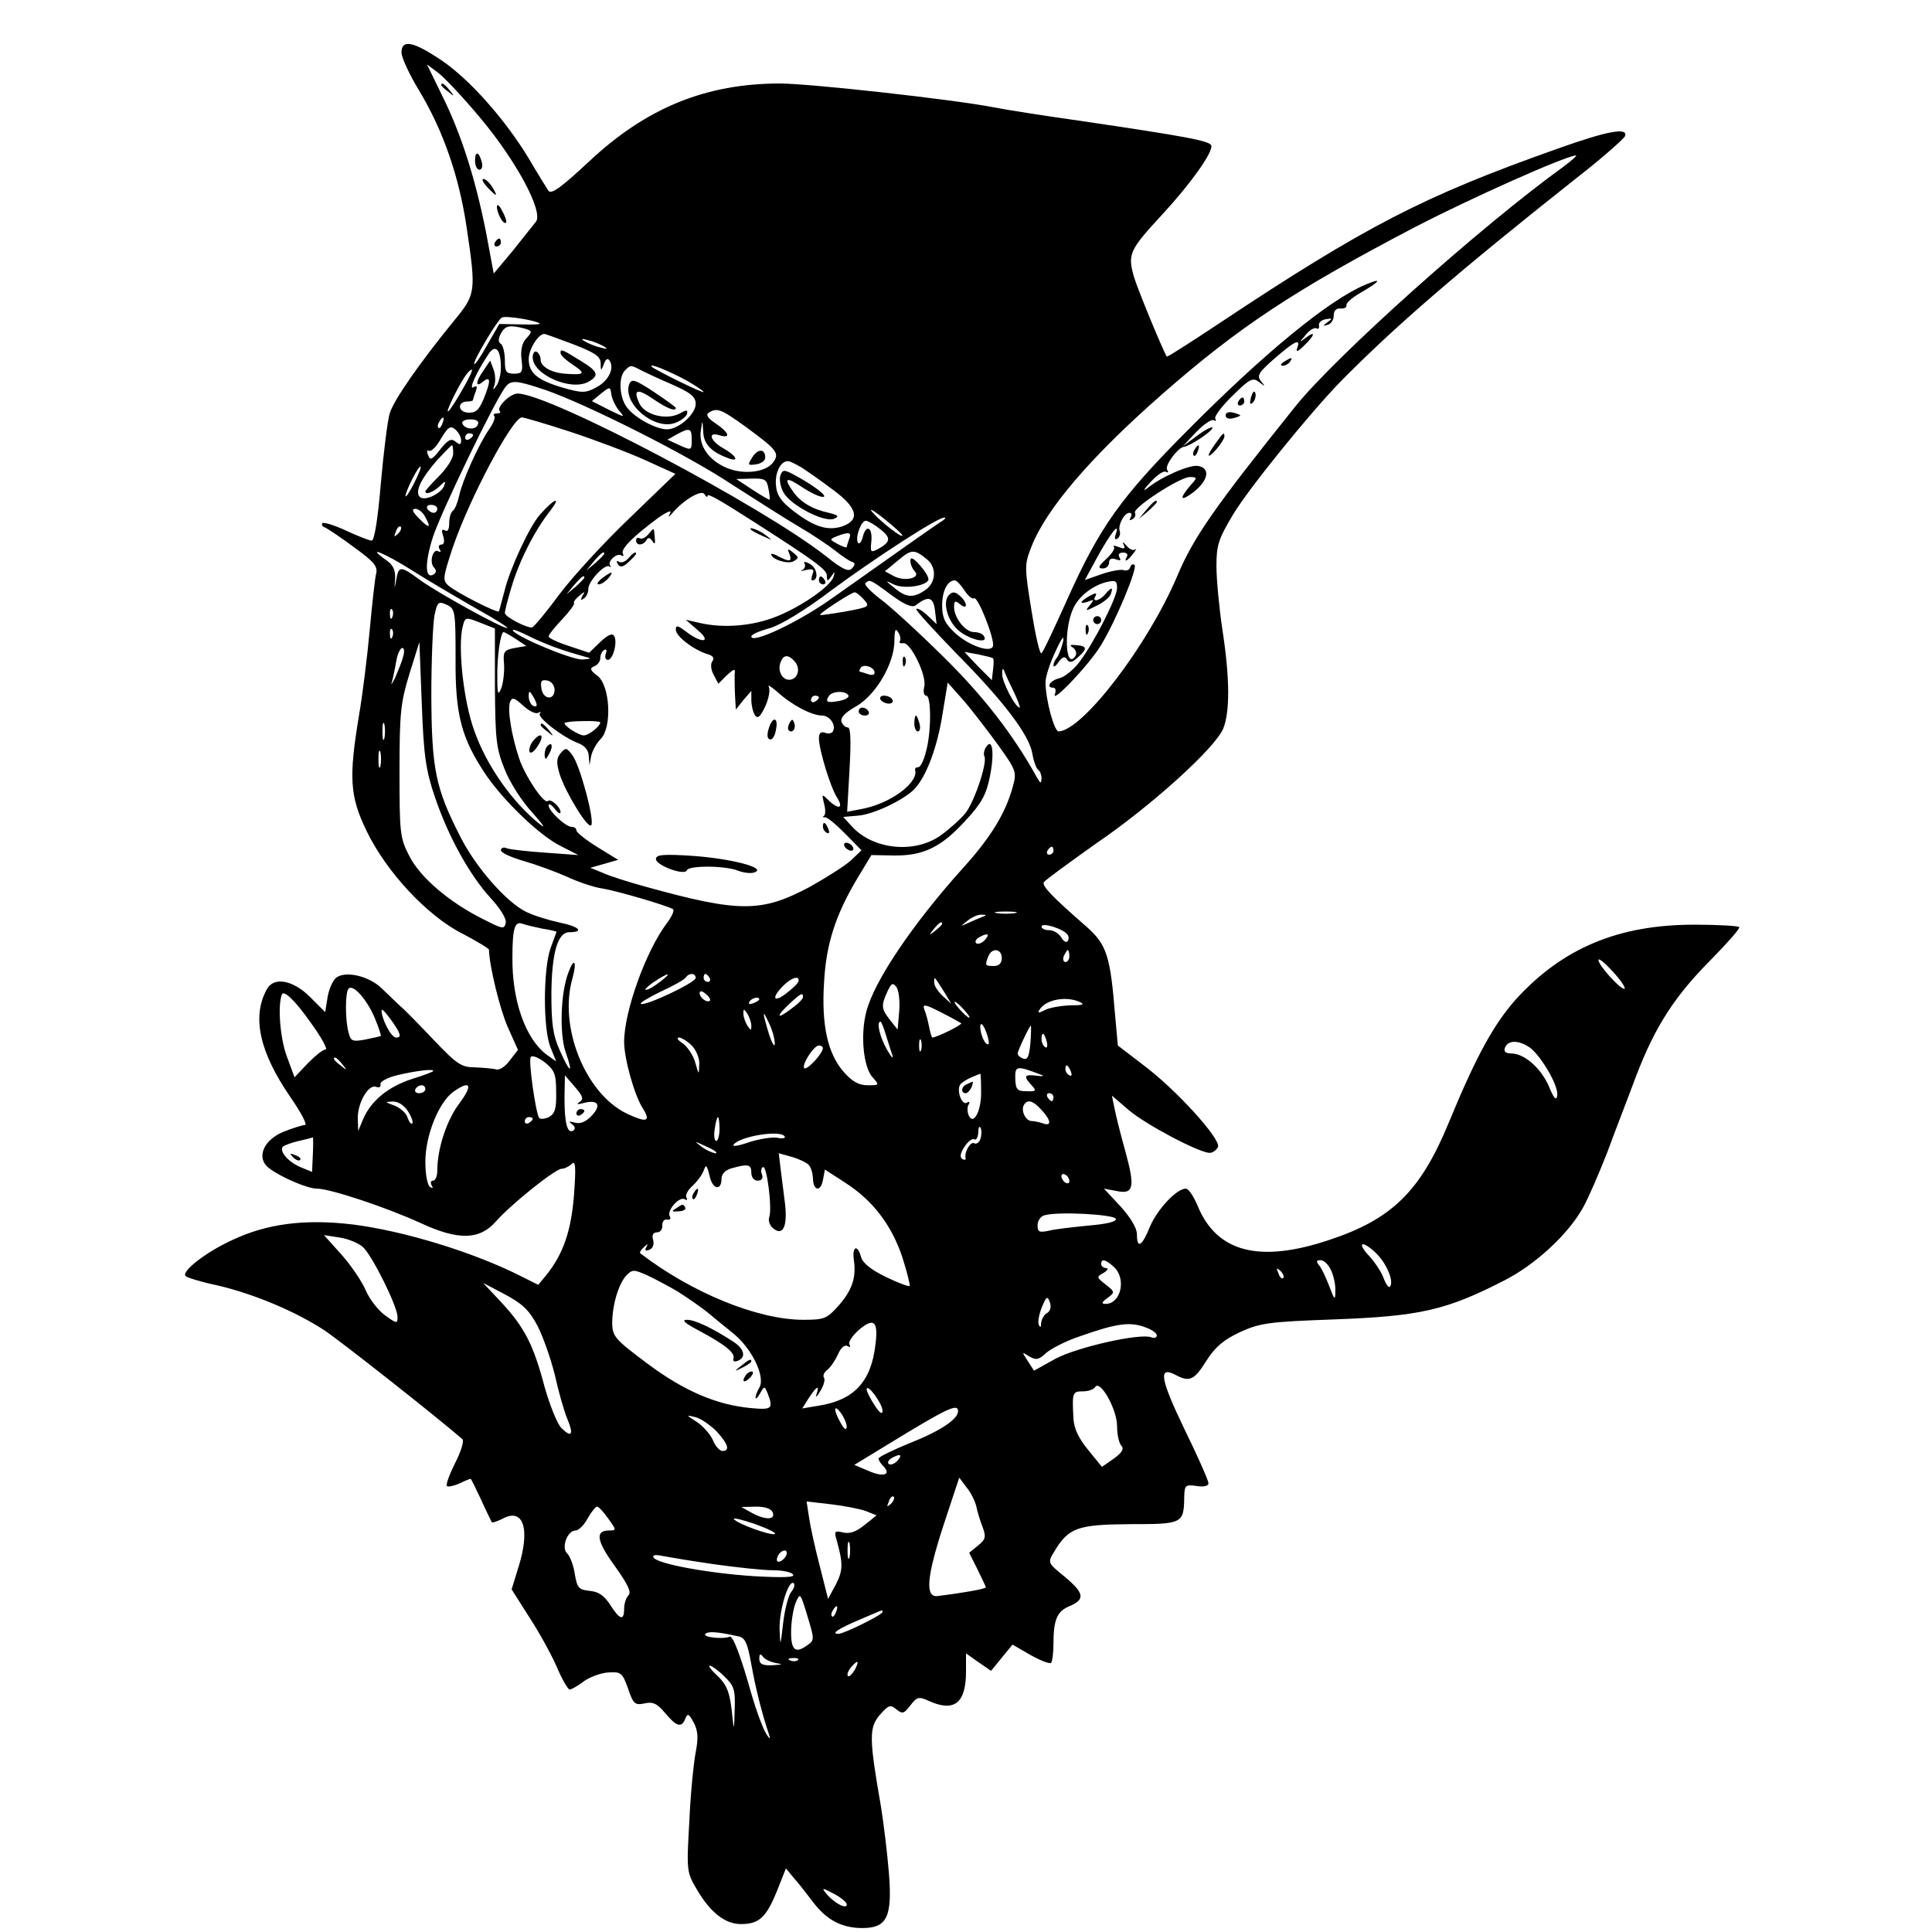 <?xml version="1.0" standalone="no"?>
<!DOCTYPE svg PUBLIC "-//W3C//DTD SVG 20010904//EN"
 "http://www.w3.org/TR/2001/REC-SVG-20010904/DTD/svg10.dtd">
<svg version="1.0" xmlns="http://www.w3.org/2000/svg"
 width="486pt" height="486pt" viewBox="0 0 486 486"
 preserveAspectRatio="xMidYMid meet">
<g transform="translate(0,486) scale(0.1,-0.1)"
fill="#000000" stroke="none">
<path d="M1010 4728 c0 -13 20 -56 45 -97 60 -100 100 -215 119 -344 24 -162
23 -167 -32 -234 -85 -104 -153 -201 -162 -234 -5 -17 -15 -96 -22 -175 -7
-85 -16 -144 -23 -144 -5 0 -34 11 -64 25 -30 14 -57 22 -60 19 -3 -4 0 -9 7
-11 6 -3 40 -25 73 -50 50 -36 60 -48 55 -67 -3 -12 -10 -76 -16 -141 -6 -66
-18 -163 -27 -215 -26 -157 -23 -203 19 -290 50 -104 154 -215 242 -259 36
-19 66 -37 66 -40 1 -41 27 -148 47 -194 l26 -58 -21 -27 c-11 -15 -26 -25
-34 -22 -7 2 -31 4 -52 5 -35 0 -46 7 -105 69 -36 38 -74 77 -84 85 -10 9 -30
29 -46 44 -32 32 -93 46 -116 27 -8 -7 -18 -29 -21 -49 l-6 -37 -38 38 c-43
43 -92 52 -109 19 -38 -69 -18 -158 59 -270 27 -39 44 -71 37 -71 -6 0 -31 -8
-54 -17 -51 -21 -69 -66 -37 -91 30 -23 97 -52 121 -52 34 0 177 -48 262 -87
95 -44 148 -42 189 5 38 43 149 132 165 132 7 0 19 6 25 12 10 10 11 -7 6 -77
-7 -91 -27 -150 -71 -204 l-19 -23 -42 21 c-120 61 -297 115 -426 131 -119 14
-214 2 -301 -39 -68 -31 -130 -80 -118 -91 4 -4 40 -15 78 -23 92 -21 199 -66
272 -114 44 -30 274 -211 346 -273 5 -4 -3 -31 -18 -60 -14 -28 -24 -55 -21
-58 3 -3 17 0 31 6 14 7 27 12 29 12 1 0 13 -24 26 -52 13 -29 26 -55 27 -57
2 -2 14 2 28 9 52 28 70 -27 38 -126 l-16 -52 45 -71 c25 -38 56 -95 69 -125
13 -31 28 -56 32 -56 4 0 21 9 36 21 16 11 43 21 62 22 31 2 35 -1 49 -41 13
-38 17 -42 41 -37 21 5 32 0 52 -24 29 -35 42 -38 51 -14 6 14 9 12 21 -10 11
-21 12 -39 5 -75 -5 -26 -13 -104 -16 -174 -7 -124 -7 -127 19 -171 34 -58 71
-87 111 -87 45 0 63 16 90 82 l23 58 19 -23 c11 -12 32 -39 48 -60 34 -46 73
-67 125 -67 62 0 76 27 67 139 -4 49 -13 124 -20 167 -30 172 -30 198 -3 230
22 25 27 27 42 14 15 -12 19 -11 35 10 16 21 21 23 45 12 65 -30 95 -7 95 73
l0 46 31 -22 32 -22 27 33 27 33 45 -26 c25 -14 48 -23 52 -20 3 3 6 25 6 47
0 62 9 83 41 96 39 17 37 32 -13 74 -43 35 -43 35 -26 63 36 60 58 68 190 69
134 0 136 1 137 70 1 28 3 30 31 26 18 -3 30 0 30 7 0 6 -27 68 -61 137 -61
127 -66 159 -21 135 34 -18 46 -13 76 35 23 36 43 53 85 73 51 23 71 26 236
32 217 8 283 23 429 98 77 39 160 115 198 183 14 25 41 88 61 139 19 52 53
139 73 193 48 125 97 201 191 295 40 41 71 76 68 79 -3 3 -54 6 -113 6 -191 0
-331 -59 -448 -187 -56 -63 -100 -142 -170 -312 -71 -172 -143 -242 -300 -294
-176 -59 -283 -31 -331 85 -10 24 -23 44 -30 44 -23 0 -71 -51 -90 -95 -20
-50 -33 -58 -33 -20 0 16 -16 42 -41 70 l-42 45 32 -6 c43 -9 47 9 21 103 -12
43 -24 91 -27 108 l-6 29 42 -36 c43 -37 178 -108 204 -108 8 0 17 7 21 15 7
20 -105 144 -188 206 l-64 49 -7 77 c-12 150 -21 177 -73 223 -85 74 -112 102
-106 111 3 5 62 48 131 97 142 97 299 240 320 289 17 42 17 126 -2 249 -8 54
-15 126 -15 160 0 53 5 68 42 130 39 65 193 255 270 334 136 138 293 274 591
510 67 52 122 101 125 108 7 22 -44 13 -170 -32 -336 -119 -482 -194 -852
-440 -71 -47 -130 -85 -131 -83 -12 21 -71 164 -82 199 -17 59 -13 68 73 161
70 76 126 155 121 171 -4 12 -66 23 -322 61 -93 13 -195 29 -225 35 -102 20
-464 60 -538 60 -186 0 -336 -61 -480 -196 -74 -69 -96 -84 -103 -73 -5 8 -27
43 -48 79 -59 98 -149 200 -220 248 -71 48 -101 54 -101 20z m196 -162 c92
-109 162 -239 142 -264 -7 -9 -34 -42 -59 -74 l-47 -56 -20 107 c-27 134 -62
245 -111 343 l-37 76 28 -21 c16 -12 62 -61 104 -111z m2726 -126 c-208 -150
-574 -478 -674 -603 -205 -256 -256 -329 -297 -427 -74 -174 -237 -387 -298
-390 -11 0 -33 80 -33 124 0 13 11 48 25 77 16 35 23 44 19 24 -4 -16 -11 -34
-15 -39 -5 -6 -9 -14 -9 -20 0 -5 6 -2 13 9 10 13 16 15 21 6 6 -9 13 -8 27 5
25 22 24 29 -3 31 -16 2 -19 0 -9 -6 7 -5 10 -14 7 -20 -26 -41 -31 66 -6 119
14 30 48 57 84 66 22 5 26 3 26 -15 0 -24 -59 -140 -96 -188 -14 -18 -36 -36
-49 -39 -24 -6 -35 -24 -15 -24 5 0 7 -7 4 -15 -12 -30 85 72 115 121 39 64
93 195 85 203 -4 3 -9 1 -11 -6 -2 -7 -10 -10 -17 -7 -6 2 -31 -2 -54 -10
l-43 -15 31 57 c33 60 58 92 47 59 -4 -11 -3 -16 4 -12 5 4 8 12 6 18 -6 15
11 47 24 47 6 0 7 -5 3 -12 -4 -7 -3 -8 5 -4 6 4 9 11 6 16 -7 12 113 90 138
90 18 0 19 -2 5 -17 -32 -37 -31 -47 3 -22 39 30 45 62 12 67 -22 3 -93 -28
-128 -57 -11 -8 -7 -1 9 16 16 18 34 30 39 26 6 -3 7 -1 3 5 -7 11 27 56 42
58 14 1 72 39 72 48 0 4 -17 -4 -37 -19 l-38 -28 34 36 c19 20 39 33 44 30 6
-3 7 -2 4 4 -3 5 16 31 43 57 44 44 52 47 67 35 16 -12 17 -12 5 2 -11 14 -6
22 35 58 51 44 66 51 56 25 -4 -11 3 -8 18 7 28 27 29 39 2 18 -16 -12 -15
-11 1 8 10 13 23 20 28 17 4 -3 7 0 6 7 -2 7 6 14 17 16 17 3 18 2 5 -7 -13
-10 -13 -11 0 -7 8 2 15 12 15 23 0 12 6 19 17 18 10 -1 16 3 15 8 -1 6 14 19
33 30 52 30 60 41 15 22 -91 -38 -254 -171 -452 -371 -165 -166 -217 -240
-297 -418 -32 -71 -61 -134 -66 -138 -4 -5 -15 43 -25 106 -18 110 -18 117 -1
160 36 95 149 227 329 385 194 170 333 262 637 421 141 73 374 177 404 180 5
1 -9 -12 -32 -29z m-2574 -394 c2 -2 -20 -3 -49 -2 l-53 1 -30 -52 c-16 -29
-31 -51 -33 -49 -5 5 57 109 69 117 9 6 87 -7 96 -15z m-40 -12 c21 -6 22 -8
6 -25 -11 -12 -15 -30 -12 -54 4 -31 1 -35 -19 -35 -20 0 -23 5 -23 34 0 19
-5 38 -10 41 -7 4 -7 13 0 26 11 20 21 22 58 13z m124 -40 c54 -21 68 -30 69
-47 0 -21 1 -21 8 -3 5 14 10 16 15 8 12 -20 -4 -51 -35 -67 -26 -14 -35 -14
-84 0 -64 19 -85 37 -85 72 0 24 24 63 39 63 3 0 36 -12 73 -26z m78 -6 c10
-6 7 -7 -10 -2 -14 3 -32 11 -40 16 -10 6 -7 7 10 2 14 -3 32 -11 40 -16z
m-260 -53 c0 -16 -5 -37 -11 -45 -9 -13 -10 -12 -5 2 3 10 2 28 -3 40 l-8 21
-16 -24 c-21 -29 -22 -46 -2 -29 20 16 20 1 1 -45 -12 -28 -20 -34 -39 -33
-26 2 -27 28 -1 28 8 0 14 2 14 4 0 2 3 12 7 22 4 12 3 15 -6 10 -13 -8 7 37
37 82 18 28 32 14 32 -33z m348 -4 c9 -5 45 -22 80 -37 50 -22 62 -32 62 -50
0 -26 -43 -64 -72 -64 -27 0 -80 28 -100 54 -20 24 -23 77 -6 94 14 14 14 14
36 3z m117 -27 c25 -14 45 -28 45 -30 0 -5 -121 55 -130 63 -11 12 42 -10 85
-33z m-560 -21 c-37 -65 -52 -79 -25 -23 23 46 39 70 47 70 3 0 -7 -21 -22
-47z m207 -4 c104 -36 357 -163 468 -237 58 -37 134 -86 170 -107 36 -21 77
-49 92 -61 15 -12 33 -24 40 -27 10 -3 10 -7 1 -17 -8 -9 -23 -3 -64 30 -161
127 -697 410 -777 410 -19 0 -54 -35 -45 -44 4 -3 0 -6 -7 -6 -7 0 -10 -3 -7
-6 4 -4 -2 -19 -12 -33 -26 -37 -68 -130 -76 -168 -4 -18 -11 -35 -16 -38 -5
-4 -9 -17 -9 -31 0 -16 -4 -23 -11 -18 -8 4 -9 0 -4 -15 4 -13 2 -21 -5 -21
-6 0 -8 -5 -4 -12 4 -6 3 -8 -3 -5 -14 9 -24 -28 -11 -41 6 -6 6 -12 -1 -17
-22 -13 -23 28 -2 94 20 62 158 348 183 378 14 18 28 16 100 -8z m186 -53 c15
-17 13 -16 -26 3 l-43 22 23 19 c23 18 23 18 26 -3 2 -12 11 -30 20 -41z m317
-39 c79 -58 87 -67 70 -90 -18 -25 -74 -32 -117 -14 -45 19 -71 56 -65 94 4
28 4 28 6 -3 1 -31 20 -51 64 -67 28 -10 19 7 -13 25 -34 19 -41 43 -10 33 30
-9 24 7 -10 30 -20 13 -25 22 -17 27 21 13 31 9 92 -35z m-762 8 c-3 -9 -8
-14 -10 -11 -3 3 -2 9 2 15 9 16 15 13 8 -4z m89 -3 c-5 -15 -34 -12 -39 3 -2
6 8 10 21 10 15 0 22 -5 18 -13z m232 -18 c61 -20 146 -52 188 -71 l77 -35
-115 -111 c-63 -60 -142 -146 -176 -191 -33 -45 -64 -82 -69 -84 -10 -4 -69
26 -69 36 0 5 7 33 16 63 20 68 58 143 98 194 30 39 10 31 -26 -10 -26 -29
-76 -137 -89 -192 -7 -26 -13 -49 -14 -51 -4 -5 -108 48 -127 65 -15 13 -14
20 11 96 42 123 150 327 174 327 5 0 60 -16 121 -36z m-274 -21 c0 -12 -3 -13
-14 -4 -11 9 -19 5 -39 -20 -20 -26 -25 -28 -30 -14 -4 9 -3 14 2 11 5 -3 19
10 30 30 18 30 24 34 36 24 8 -7 15 -19 15 -27z m580 2 c0 -29 0 -29 -35 -13
l-26 12 23 13 c33 18 38 16 38 -12z m-550 11 c0 -3 -4 -8 -10 -11 -5 -3 -10
-1 -10 4 0 6 5 11 10 11 6 0 10 -2 10 -4z m-50 -47 c0 -12 -16 -37 -35 -56
-19 -19 -35 -37 -35 -39 0 -10 20 -2 36 13 13 13 16 14 12 3 -6 -21 -50 -42
-62 -30 -13 13 3 46 44 93 19 20 35 37 37 37 2 0 3 -9 3 -21z m878 -36 c15
-10 51 -35 80 -57 59 -44 66 -74 21 -90 -36 -12 -70 -2 -121 37 -33 25 -44 41
-46 66 -3 31 11 61 30 61 5 0 21 -8 36 -17z m-977 -40 c-11 -21 -20 -35 -21
-31 0 12 33 78 38 74 2 -2 -6 -21 -17 -43z m892 -12 c3 -14 4 -27 3 -28 -1 -1
-20 10 -43 25 l-41 27 38 1 c34 1 39 -2 43 -25z m-153 -18 c0 7 34 -13 120
-68 151 -97 180 -118 180 -133 0 -15 2 -15 11 -2 9 13 10 13 6 0 -6 -24 -81
-76 -144 -101 -60 -24 -133 -30 -193 -16 l-35 8 30 -26 c37 -31 11 -35 -29 -4
-21 16 -26 17 -26 5 0 -16 42 -49 78 -61 16 -4 20 -11 14 -18 -5 -7 -4 -21 3
-34 l12 -23 21 21 c20 18 22 18 20 2 0 -10 0 -34 1 -53 l2 -35 19 24 20 23 0
-23 c0 -13 4 -30 9 -38 7 -10 13 -5 26 22 9 20 13 42 9 49 -4 7 6 1 22 -13 35
-32 86 -59 112 -59 20 0 36 -25 27 -40 -3 -5 -12 -7 -20 -3 -10 3 -15 -1 -15
-14 0 -28 29 -124 46 -150 17 -27 3 -30 -22 -6 -17 17 -17 16 -11 -9 4 -14 4
-28 -1 -31 -4 -2 -2 -3 3 -3 6 1 28 -18 51 -41 l41 -42 -26 -25 c-14 -13 -61
-43 -104 -67 -122 -65 -177 -65 -415 1 -40 11 -88 26 -105 34 l-32 13 35 10
35 10 -52 32 c-29 18 -53 37 -53 42 0 5 -5 9 -12 9 -15 0 -58 40 -58 54 0 6 7
2 15 -8 8 -11 15 -15 15 -9 0 13 -25 35 -32 28 -9 -9 -57 62 -72 107 -19 56
-30 123 -23 142 5 13 11 11 33 -9 15 -14 32 -22 38 -18 6 3 8 3 4 -2 -8 -9 59
-61 98 -75 15 -6 25 -18 25 -32 l2 -23 4 23 c3 13 13 32 24 43 29 29 24 134
-8 159 -19 14 -20 19 -8 24 8 3 15 12 15 20 0 8 4 18 10 21 6 3 7 -1 4 -9 -3
-9 -1 -16 5 -16 13 0 25 45 16 60 -5 8 -16 3 -35 -15 l-28 -27 -51 17 c-28 9
-51 20 -51 24 0 4 15 23 34 43 19 20 32 38 30 41 -2 2 3 10 13 18 14 12 16 12
8 0 -5 -10 -4 -12 3 -7 7 4 12 15 12 25 0 19 42 64 53 56 4 -3 5 -2 2 2 -8 10
16 33 28 26 5 -3 7 -2 4 4 -7 11 25 43 87 89 22 16 37 22 32 14 -6 -13 -6 -13
6 0 28 33 73 59 80 47 4 -7 8 -9 8 -4z m-680 -33 c0 -5 -4 -10 -9 -10 -6 0
-13 5 -16 10 -3 6 1 10 9 10 9 0 16 -4 16 -10z m1170 -67 c0 -8 -54 34 -75 58
-11 13 1 6 28 -15 26 -21 47 -40 47 -43z m-1200 46 c16 -29 9 -29 -17 -2 -16
16 -18 23 -8 23 8 0 19 -9 25 -21z m1296 -12 c-18 -12 -105 -73 -273 -192 -84
-60 -203 -116 -203 -96 0 5 21 14 47 21 29 9 87 44 157 97 113 83 263 180 281
181 6 1 2 -5 -9 -11z m-152 -18 c28 -22 27 -32 -5 -50 -19 -10 -20 -8 -17 20
3 36 -14 43 -22 9 -3 -12 -9 -18 -12 -13 -7 13 8 55 20 55 5 0 21 -9 36 -21z
m-1213 -12 c-10 -9 -11 -8 -5 6 3 10 9 15 12 12 3 -3 0 -11 -7 -18z m1135 -13
c-3 -9 -6 -18 -6 -20 0 -3 -10 1 -22 7 -22 12 -22 12 -3 20 31 12 38 10 31 -7z
m197 -52 c24 -21 21 -58 -5 -76 -30 -21 -48 -20 -78 5 -24 19 -24 20 -2 9 24
-12 78 -5 87 10 3 5 -6 21 -20 37 -17 19 -24 23 -25 13 0 -9 5 -21 11 -27 17
-17 -26 -27 -53 -12 l-22 12 34 28 c33 28 40 28 73 1z m-1293 -29 c41 -26 113
-68 160 -95 47 -26 81 -48 76 -48 -14 0 -172 87 -218 120 -50 37 -55 37 -61 3
-5 -27 -5 -27 -3 2 1 22 -6 35 -24 47 -53 38 -1 16 70 -29z m480 44 c0 -2 -10
-12 -22 -23 l-23 -19 19 23 c18 21 26 27 26 19z m-50 -60 c0 -2 -10 -12 -22
-23 l-23 -19 19 23 c18 21 26 27 26 19z m771 -43 c34 -25 53 -33 62 -27 32 25
45 22 49 -13 l4 -34 -23 22 c-13 12 -25 19 -28 16 -3 -2 42 -51 98 -109 123
-124 186 -208 194 -255 3 -19 10 -37 14 -40 5 -3 9 -13 9 -22 -1 -14 -2 -14
-12 3 -58 105 -134 204 -237 305 -64 63 -135 128 -159 145 -23 18 -39 35 -35
38 10 10 12 10 64 -29z m185 11 c9 -14 20 -23 24 -20 10 6 52 -102 48 -120 -5
-19 -62 1 -97 34 -24 23 -31 37 -31 68 0 36 13 63 32 63 4 0 15 -11 24 -25z
m-253 -23 c16 -18 14 -19 -45 -30 -34 -6 -63 -10 -65 -9 -3 4 79 57 87 57 4 0
14 -8 23 -18z m-1027 -150 c-1 -141 15 -200 77 -292 46 -67 136 -153 187 -178
l45 -23 -82 6 c-45 3 -89 8 -98 11 -8 4 -15 1 -15 -5 0 -6 26 -18 58 -27 31
-9 80 -27 107 -39 28 -13 68 -27 90 -30 37 -6 160 -42 178 -52 4 -3 -3 -19
-16 -36 -52 -69 -107 -221 -107 -298 0 -42 26 -135 47 -167 21 -34 10 -37 -41
-13 -104 51 -171 218 -136 340 12 43 4 54 -10 15 -20 -51 -23 -155 -7 -201 20
-57 11 -54 -15 5 -17 38 -21 66 -21 143 1 103 16 154 45 154 38 0 26 14 -23
24 -28 6 -67 18 -85 27 -50 24 -128 113 -167 191 -62 122 -71 169 -72 353 0
91 4 182 8 202 7 34 10 36 30 27 22 -10 23 -15 23 -137z m-159 106 c-3 -8 -6
-5 -6 6 -1 11 2 17 5 13 3 -3 4 -12 1 -19z m258 -176 c1 -131 3 -154 24 -206
13 -34 44 -82 70 -110 25 -28 35 -42 21 -31 -71 56 -136 149 -167 237 -27 74
-42 212 -29 262 6 24 7 24 43 10 l38 -15 0 -147z m-258 126 c-3 -8 -6 -5 -6 6
-1 11 2 17 5 13 3 -3 4 -12 1 -19z m425 -32 c24 -8 52 -16 63 -19 14 -3 10 -5
-10 -6 -28 -1 -175 61 -175 74 0 3 18 -4 40 -15 21 -11 58 -26 82 -34z m852
22 c-3 -5 0 -7 8 -6 18 4 60 -82 53 -109 -3 -13 -1 -23 5 -23 13 0 13 -94 -1
-142 -5 -21 -14 -38 -19 -38 -6 0 -9 -3 -8 -7 9 -32 -63 -85 -134 -98 l-37 -7
6 106 c4 71 3 106 -4 106 -6 0 -13 6 -16 14 -4 10 9 24 38 40 50 30 95 108 95
165 0 26 3 32 9 21 6 -8 7 -18 5 -22z m-967 5 l27 -18 -29 -5 c-27 -5 -30 -9
-27 -41 1 -20 -2 -47 -7 -60 -8 -20 -10 -16 -10 27 -1 51 8 114 16 114 2 0 16
-8 30 -17z m-203 -398 c34 -100 87 -196 141 -255 24 -26 40 -52 37 -62 -3 -16
-8 -15 -55 9 -87 43 -160 106 -187 159 -24 46 -25 58 -25 214 0 148 3 173 25
245 l25 80 6 -155 c5 -132 10 -167 33 -235z m-80 353 c-3 -13 -13 -36 -20 -53
-8 -16 -12 -21 -8 -10 3 11 8 35 11 53 3 17 10 32 15 32 5 0 6 -10 2 -22z
m1484 -4 c2 -1 2 -14 0 -29 l-3 -26 -35 35 -34 36 34 -6 c19 -4 36 -8 38 -10z
m-498 -9 c15 -18 6 -45 -15 -45 -18 0 -30 24 -21 45 7 19 20 19 36 0z m200
-27 c0 -6 -7 -7 -16 -4 -9 3 -18 6 -20 6 -3 0 -3 4 1 10 7 11 35 2 35 -12z
m351 -50 c10 -21 16 -38 14 -38 -11 0 -45 66 -44 85 0 14 2 16 6 5 3 -8 14
-32 24 -52z m-1156 7 c0 -28 -29 -25 -33 3 -3 19 0 23 15 20 10 -2 18 -12 18
-23z m1115 -138 c46 -64 48 -69 38 -105 -18 -67 -56 -129 -125 -205 -127 -141
-225 -286 -244 -363 -15 -58 -7 -139 16 -164 18 -20 17 -20 -12 -20 -23 0 -39
9 -61 34 -40 46 -56 118 -49 225 5 96 29 170 84 262 l35 58 57 -1 c74 -1 119
21 180 88 40 43 52 65 61 110 12 59 7 101 -10 74 -5 -8 -6 -18 -4 -22 9 -14
-24 -113 -47 -143 -12 -15 -40 -40 -62 -56 -65 -47 -170 -37 -224 22 l-22 24
35 3 c40 2 121 41 146 69 29 32 56 104 69 187 l13 79 39 -44 c21 -24 60 -75
87 -112z m-1160 100 c0 -5 -4 -5 -10 -2 -5 3 -10 14 -10 23 0 15 2 15 10 2 5
-8 10 -19 10 -23z m784 24 c3 -5 -7 -11 -22 -14 -31 -6 -37 -3 -27 12 8 13 42
14 49 2z m-74 -5 c0 -3 -4 -8 -10 -11 -5 -3 -10 -1 -10 4 0 6 5 11 10 11 6 0
10 -2 10 -4z m-1093 -103 c-3 -10 -5 -2 -5 17 0 19 2 27 5 18 2 -10 2 -26 0
-35z m543 40 c0 -10 -29 -33 -42 -33 -13 1 -48 23 -48 31 0 2 20 5 45 5 25 1
45 -1 45 -3z m-553 -110 c-3 -10 -5 -2 -5 17 0 19 2 27 5 18 2 -10 2 -26 0
-35z m1693 -213 c0 -5 -5 -10 -11 -10 -5 0 -7 5 -4 10 3 6 8 10 11 10 2 0 4
-4 4 -10z m-97 -157 c-13 -2 -33 -2 -45 0 -13 2 -3 4 22 4 25 0 35 -2 23 -4z
m-83 -10 c-8 -3 -24 -10 -35 -15 -20 -9 -20 -9 -1 6 11 9 27 16 35 15 14 0 14
-1 1 -6z m-1106 -29 c20 -3 36 -7 36 -8 0 0 -7 -19 -15 -41 -19 -54 -19 -205
0 -250 l14 -35 -24 17 c-53 40 -87 135 -86 244 0 75 6 93 26 85 8 -3 30 -8 49
-12z m1006 12 c0 -2 -8 -10 -17 -17 -16 -13 -17 -12 -4 4 13 16 21 21 21 13z
m316 -28 c3 -5 3 -12 -1 -16 -3 -4 -11 1 -16 11 -6 9 -19 17 -29 17 -11 0 -20
4 -20 9 0 12 57 -6 66 -21z m-208 -12 c-7 -8 -17 -12 -22 -9 -4 3 -2 9 5 14
22 13 31 11 17 -5z m42 -46 c0 -13 -7 -20 -20 -20 -22 0 -23 1 -14 24 9 23 34
20 34 -4z m170 5 c0 -8 -4 -15 -10 -15 -5 0 -7 7 -4 15 4 8 8 15 10 15 2 0 4
-7 4 -15z m1397 -82 c-7 -6 -66 58 -66 72 0 6 16 -7 35 -28 20 -21 33 -41 31
-44z m-2427 17 c-14 -11 -29 -20 -35 -20 -5 0 4 9 20 20 38 25 48 25 15 0z
m90 10 c0 -12 -130 -73 -138 -65 -3 2 20 16 51 31 31 14 59 30 62 35 8 12 25
12 25 -1z m35 0 c3 -5 1 -10 -4 -10 -6 0 -11 5 -11 10 0 6 2 10 4 10 3 0 8 -4
11 -10z m224 -7 c0 -5 -13 -18 -30 -31 -33 -26 -40 -13 -9 18 20 20 40 27 39
13z m366 -28 l18 -30 -21 19 c-12 11 -22 26 -22 34 0 17 -1 18 25 -23z m-113
-49 l-4 -46 -19 24 c-22 28 -23 36 -7 71 10 22 14 24 23 12 6 -8 9 -35 7 -61z
m-1320 -15 c10 -24 17 -45 16 -47 -2 -1 -19 -5 -39 -9 -32 -6 -37 -4 -42 17
-9 31 -9 103 0 111 11 12 45 -26 65 -72z m844 42 c-7 -7 -26 7 -26 19 0 6 6 6
15 -2 9 -7 13 -15 11 -17z m-1004 -56 c27 -37 43 -67 37 -67 -7 0 -26 -16 -45
-35 l-33 -35 -20 54 c-16 44 -23 125 -12 154 4 13 33 -14 73 -71z m1238 65 c0
-5 -13 -18 -30 -30 -37 -28 -39 -20 -4 13 29 27 34 29 34 17z m-110 -6 c0 -2
-7 -7 -16 -10 -8 -3 -12 -2 -9 4 6 10 25 14 25 6z m805 -6 c15 -7 10 -9 -23
-9 -24 -1 -53 -6 -64 -12 -15 -8 -19 -8 -13 1 15 25 65 35 100 20z m-297 -54
c3 -4 -62 -36 -73 -36 -1 0 -5 12 -8 28 -3 15 -8 34 -12 43 -5 14 2 13 41 -7
26 -13 49 -26 52 -28z m7 34 c10 -11 16 -20 13 -20 -3 0 -13 9 -23 20 -10 11
-16 20 -13 20 3 0 13 -9 23 -20z m-1424 -52 c7 -14 6 -18 -5 -18 -12 0 -37 48
-36 69 1 7 27 -27 41 -51z m889 12 c0 -13 -1 -13 -10 0 -5 8 -10 22 -10 30 0
13 1 13 10 0 5 -8 10 -22 10 -30z m59 -45 c0 -11 -7 0 -15 25 -17 56 -17 64 1
25 8 -16 14 -39 14 -50z m279 23 c6 -18 13 -42 17 -53 3 -11 -3 -4 -14 15 -18
32 -27 70 -16 70 2 0 8 -15 13 -32z m257 -7 c4 -15 3 -21 -3 -17 -5 3 -12 17
-15 32 -5 30 8 20 18 -15z m107 -15 c-3 -33 -7 -43 -18 -39 -8 3 -14 8 -14 13
0 7 30 70 33 70 1 0 1 -20 -1 -44z m41 4 c3 -11 1 -18 -4 -14 -5 3 -9 12 -9
20 0 20 7 17 13 -6z m-893 -10 c11 -11 20 -32 19 -47 -1 -28 -1 -28 -10 4 -5
18 -19 39 -31 48 -13 8 -17 15 -10 15 6 0 21 -9 32 -20z m577 -12 c-3 -7 -5
-2 -5 12 0 14 2 19 5 13 2 -7 2 -19 0 -25z m1531 7 c29 -21 75 -100 69 -122
-2 -13 -9 -5 -21 25 -20 45 -61 82 -95 82 -14 0 -19 5 -15 15 8 19 34 19 62 0z
m-1778 -2 c-1 -14 -40 -56 -47 -50 -7 8 24 57 37 57 6 0 10 -3 10 -7z m-671
-110 c1 -42 -3 -54 -18 -63 -11 -5 -22 -6 -25 -2 -9 16 -27 143 -21 153 4 5
19 -1 35 -13 25 -20 29 -30 29 -75z m-538 70 c13 -16 12 -17 -3 -4 -10 7 -18
15 -18 17 0 8 8 3 21 -13z m1759 -27 c8 -3 3 -4 -12 -2 -32 4 -34 -1 -13 -24
13 -14 12 -16 -13 -15 -23 0 -27 4 -28 31 -1 34 3 34 66 10z m74 8 c3 -8 2
-12 -4 -9 -6 3 -10 10 -10 16 0 14 7 11 14 -7z m-1604 2 c0 -2 -24 -11 -53
-20 -59 -19 -103 -54 -123 -100 l-13 -31 -1 33 c0 39 27 85 46 78 8 -3 13 0
11 7 -1 6 17 16 41 22 46 11 92 17 92 11z m1378 -52 c1 -49 -20 -88 -32 -58
-3 9 -3 21 1 26 3 6 1 8 -5 4 -12 -7 -26 29 -17 45 4 6 17 14 29 19 11 5 22 9
22 9 1 1 2 -20 2 -45z m-1010 -26 c-9 -6 -6 -7 9 -3 37 10 47 -4 22 -31 -15
-16 -29 -22 -43 -18 -15 4 -17 3 -7 -4 8 -6 9 -12 3 -16 -15 -9 -22 19 -22 82
l1 57 25 -29 c20 -23 23 -31 12 -38z m-388 32 c0 -5 -7 -10 -16 -10 -8 0 -12
5 -9 10 3 6 10 10 16 10 5 0 9 -4 9 -10z m86 -35 c-32 -42 -56 -114 -56 -170
0 -14 -5 -25 -11 -25 -5 0 -7 -5 -3 -12 4 -7 3 -8 -4 -4 -7 4 -12 32 -12 64 0
66 34 150 71 176 43 30 49 17 15 -29z m1494 15 c0 -5 -2 -10 -4 -10 -3 0 -8 5
-11 10 -3 6 -1 10 4 10 6 0 11 -4 11 -10z m-1624 -35 c9 -14 14 -28 11 -31 -3
-3 -8 4 -12 15 -3 11 -18 24 -33 30 -24 9 -25 9 -5 10 14 1 29 -9 39 -24z
m1594 3 c24 -26 26 -42 4 -34 -9 3 -22 6 -29 6 -15 0 -28 27 -19 41 9 14 22
11 44 -13z m-1280 -22 c0 -3 -4 -8 -10 -11 -5 -3 -10 -1 -10 4 0 6 5 11 10 11
6 0 10 -2 10 -4z m470 -26 c0 -16 -4 -30 -8 -30 -5 0 -7 14 -4 30 2 17 6 30 8
30 2 0 4 -13 4 -30z m656 -26 c-3 -8 -10 -13 -15 -10 -9 6 -26 -22 -22 -37 1
-5 -3 -6 -9 -2 -6 4 -4 15 6 30 9 14 20 22 25 19 5 -3 9 5 10 18 0 13 3 17 6
10 3 -7 2 -20 -1 -28z m-492 7 c3 -4 -6 -6 -19 -3 -13 2 -45 -3 -70 -11 -25
-9 -43 -12 -40 -7 13 21 119 39 129 21z m-1187 -45 l-2 -44 -29 12 c-31 13
-55 41 -44 52 4 3 22 10 40 14 18 4 34 8 35 9 1 1 1 -19 0 -43z m1012 8 c14
-12 -19 -1 -35 12 -18 14 -18 14 6 3 14 -6 27 -13 29 -15z m235 -34 c6 -6 10
-20 11 -33 0 -32 19 -37 25 -6 l5 27 51 -33 c70 -45 117 -107 144 -188 12 -38
20 -70 18 -72 -2 -2 -29 8 -60 23 -37 18 -58 35 -62 50 -9 33 -23 27 -18 -8 6
-44 -4 -75 -39 -115 -29 -32 -35 -35 -88 -35 -115 0 -281 68 -410 167 -3 2 1
9 9 16 10 9 11 9 6 0 -5 -8 -2 -11 7 -7 9 3 13 13 10 25 -4 12 0 19 10 19 8 0
14 8 13 18 0 9 5 16 12 14 8 -1 10 2 7 8 -9 14 24 52 38 43 5 -3 7 -1 4 4 -4
6 3 19 14 29 12 11 25 28 29 39 6 17 8 15 15 -13 7 -34 30 -39 30 -7 0 12 10
22 25 26 42 12 50 10 50 -11 0 -12 7 -20 16 -20 10 0 14 6 11 15 -4 8 -2 17 2
19 10 7 24 -105 16 -126 -3 -8 1 -21 10 -28 24 -20 36 4 30 60 -3 25 -8 64
-11 87 l-5 42 32 -9 c18 -5 37 -14 43 -20z m656 -41 c0 -6 -4 -7 -10 -4 -5 3
-10 11 -10 16 0 6 5 7 10 4 6 -3 10 -11 10 -16z m117 -95 c2 -7 -22 -13 -69
-17 -40 -4 -85 -9 -100 -13 -24 -5 -28 -3 -28 14 0 11 8 23 18 25 34 10 175 2
179 -9z m-1894 -71 c23 -21 87 -149 87 -176 0 -17 -2 -17 -31 4 -17 12 -39 40
-49 63 -9 22 -37 63 -61 90 l-44 49 39 -6 c21 -3 48 -14 59 -24z m2553 -20
c25 -27 41 -69 30 -80 -3 -3 -10 7 -16 23 -6 16 -23 41 -38 57 -14 15 -20 27
-13 27 6 0 23 -12 37 -27z m-664 -30 c32 -29 18 -93 -21 -93 -11 0 -10 4 5 15
19 14 19 15 -5 34 -23 18 -23 19 -5 29 10 6 13 12 7 12 -7 0 -13 5 -13 10 0
15 11 12 32 -7z m546 -8 c7 -14 12 -38 11 -53 0 -24 -2 -23 -15 12 -8 21 -19
45 -25 52 -9 11 -8 14 3 14 8 0 20 -11 26 -25z m-1643 -54 c22 -14 54 -36 72
-50 17 -14 47 -39 66 -54 47 -37 82 -108 68 -136 -15 -26 -13 -41 1 -16 11 19
11 19 19 0 15 -39 11 -42 -43 -37 -85 8 -168 43 -261 113 -79 59 -86 67 -87
99 0 46 15 98 35 121 16 16 19 16 53 1 21 -10 55 -28 77 -41z m1523 34 c-3 -3
-9 2 -12 12 -6 14 -5 15 5 6 7 -7 10 -15 7 -18z m-1876 -120 c14 -27 34 -84
44 -125 9 -41 23 -90 31 -109 17 -40 11 -49 -15 -23 -10 10 -29 57 -42 103
-28 106 -50 149 -108 212 l-47 50 55 -29 c43 -23 61 -39 82 -79z m1282 32 c-8
-4 -14 -16 -15 -25 0 -11 -2 -13 -6 -4 -3 7 1 27 8 44 11 27 14 29 20 12 4
-12 1 -22 -7 -27z m-432 -81 c-11 -92 -54 -138 -142 -152 l-42 -7 17 27 c20
30 27 33 19 9 -3 -10 1 -7 9 7 9 14 13 29 10 34 -4 5 0 14 8 20 8 6 20 24 27
39 7 17 17 25 24 21 6 -4 8 -3 5 4 -4 5 7 22 24 37 38 32 49 21 41 -39z m682
44 c14 -5 26 -14 26 -19 0 -6 -6 -8 -14 -5 -28 11 -187 -25 -241 -54 l-54 -30
-16 25 c-15 23 -15 23 4 11 17 -10 24 -9 43 9 13 11 50 30 83 41 96 34 129 38
169 22z m-74 -247 c0 -22 5 -44 11 -50 7 -7 2 -17 -19 -32 l-30 -21 -35 43
c-25 31 -36 54 -37 83 -3 61 -2 64 24 64 14 0 28 5 31 11 13 19 55 -57 55 -98z
m-590 38 c0 -10 -7 -6 -20 14 -11 17 -20 35 -20 40 1 17 40 -36 40 -54z m-90
-40 c-1 -10 -6 -7 -15 9 -19 33 -18 50 0 26 8 -11 15 -27 15 -35z m280 39 c0
-20 -45 -50 -121 -80 -44 -18 -79 -35 -79 -39 0 -4 5 -12 11 -18 22 -22 3 -30
-34 -14 l-38 16 82 50 c152 93 179 106 179 85z m-607 -51 c29 -32 34 -49 14
-49 -6 0 -18 12 -24 28 -7 15 -25 35 -40 45 -28 18 -28 18 -3 12 14 -4 37 -20
53 -36z m455 -73 c-7 -8 -17 -12 -22 -9 -4 3 -2 9 5 14 22 13 31 11 17 -5z
m198 -116 c3 -14 10 -37 16 -52 9 -24 7 -31 -12 -46 l-22 -18 21 -42 c11 -23
21 -43 21 -45 0 -4 -64 -15 -122 -22 -31 -3 -27 47 14 174 l41 124 18 -24 c11
-13 22 -35 25 -49z m-215 7 c-10 -9 -11 -8 -5 6 3 10 9 15 12 12 3 -3 0 -11
-7 -18z m-63 -18 l27 -11 -30 -24 c-21 -17 -37 -23 -54 -19 -21 5 -23 3 -17
-17 17 -61 17 -77 -1 -113 l-20 -37 -21 83 c-12 46 -24 101 -27 123 l-6 39 61
-7 c34 -4 74 -12 88 -17z m-648 -19 c21 -29 21 -30 2 -30 -36 0 -31 -27 15
-90 32 -45 42 -65 34 -73 -6 -6 -11 -21 -11 -34 0 -31 -11 -28 -35 10 -15 23
-29 33 -51 35 -28 3 -32 7 -38 42 -3 22 -12 45 -19 52 -16 14 0 58 21 58 7 0
21 13 30 30 9 16 20 30 24 30 4 0 16 -13 28 -30z m414 15 c7 -19 -20 -19 -54
0 l-25 14 36 1 c24 0 39 -5 43 -15z m5 -54 c-12 -4 -97 27 -103 38 -3 4 22 -2
54 -13 33 -12 55 -23 49 -25z m188 -58 c-3 -10 -5 -2 -5 17 0 19 2 27 5 18 2
-10 2 -26 0 -35z m-159 5 c-2 -6 -10 -14 -16 -16 -7 -2 -10 2 -6 12 7 18 28
22 22 4z m-181 -23 c57 -8 123 -15 147 -15 25 0 48 -5 51 -11 5 -7 -25 -8 -97
-4 -113 7 -245 31 -254 47 -4 6 4 8 22 4 16 -3 75 -13 131 -21z m193 -70 c-7
-9 -16 -44 -20 -78 -7 -60 -7 -61 -9 -14 -1 47 23 126 36 114 3 -4 0 -14 -7
-22z m43 -132 c-32 -24 -43 -15 -43 31 0 25 5 57 11 73 12 28 12 27 30 -32 17
-56 18 -61 2 -72z m70 82 c-3 -9 -8 -14 -10 -11 -3 3 -2 9 2 15 9 16 15 13 8
-4z m117 0 c0 -7 -97 -55 -111 -55 -20 0 0 13 54 36 29 12 53 23 55 23 1 1 2
-1 2 -4z m-364 -61 c18 -3 24 -15 34 -71 11 -61 26 -121 45 -178 4 -12 0 -9
-9 6 -8 14 -24 57 -35 95 -27 97 -47 149 -55 147 -16 -7 -67 -2 -62 6 5 8 28
7 82 -5z m94 -67 c21 -4 20 -4 -7 -6 -25 -1 -33 3 -33 17 0 11 3 13 8 6 4 -7
18 -14 32 -17z m57 7 c-3 -3 -12 -4 -19 -1 -8 3 -5 6 6 6 11 1 17 -2 13 -5z
m143 -25 c-7 -11 -14 -18 -17 -15 -3 3 0 12 7 21 18 21 23 19 10 -6z m-328
-16 c25 -24 28 -33 26 -87 -1 -44 -2 -50 -5 -21 -6 66 -13 86 -40 111 -14 13
-22 24 -18 24 5 0 22 -12 37 -27z m308 -574 c0 -13 -32 4 -51 27 -13 16 -12
16 19 0 17 -9 32 -21 32 -27z"/>
<path d="M1110 4646 c0 -2 8 -10 18 -17 15 -13 16 -12 3 4 -13 16 -21 21 -21
13z"/>
<path d="M1195 4456 c0 -13 5 -23 11 -23 6 0 9 9 6 19 -7 27 -17 29 -17 4z"/>
<path d="M1225 4390 c10 -11 20 -20 22 -20 2 0 -2 9 -9 20 -7 11 -17 20 -22
20 -5 0 -1 -9 9 -20z"/>
<path d="M1250 4340 c0 -17 17 -47 23 -40 2 3 -2 16 -10 30 -7 14 -13 18 -13
10z"/>
<path d="M1245 4250 c-3 -5 -1 -10 4 -10 6 0 11 5 11 10 0 6 -2 10 -4 10 -3 0
-8 -4 -11 -10z"/>
<path d="M3230 3950 c-9 -6 -10 -10 -3 -10 6 0 15 5 18 10 8 12 4 12 -15 0z"/>
<path d="M3147 3861 c-4 -17 -3 -21 5 -13 5 5 8 16 6 23 -3 8 -7 3 -11 -10z"/>
<path d="M3115 3850 c-3 -5 -1 -10 4 -10 6 0 11 5 11 10 0 6 -2 10 -4 10 -3 0
-8 -4 -11 -10z"/>
<path d="M3083 3815 c0 -7 8 -10 19 -7 10 2 18 6 18 7 0 1 -8 5 -18 7 -11 3
-19 0 -19 -7z"/>
<path d="M3058 3745 c-24 -33 -23 -43 2 -15 11 13 20 27 20 32 0 12 -3 10 -22
-17z"/>
<path d="M3005 3729 c-4 -6 -5 -12 -2 -15 2 -3 7 2 10 11 7 17 1 20 -8 4z"/>
<path d="M2884 3578 l-19 -23 23 19 c12 11 22 21 22 23 0 8 -8 2 -26 -19z"/>
<path d="M2826 3491 c6 -11 3 -13 -12 -7 -10 4 -15 4 -12 0 4 -3 -5 -17 -19
-30 -20 -18 -22 -24 -9 -24 9 0 16 7 16 15 0 9 6 12 17 8 11 -4 14 -3 9 5 -4
7 -1 12 9 12 9 0 13 -4 10 -10 -10 -17 2 -11 16 8 7 9 9 14 5 10 -5 -4 -15 0
-23 10 -8 9 -11 11 -7 3z"/>
<path d="M2780 3365 c-14 -17 -35 -21 -24 -4 4 8 0 8 -15 0 -25 -14 -28 -23
-3 -14 15 6 15 5 3 -10 -12 -15 -11 -15 17 -1 17 8 33 21 36 29 7 19 2 19 -14
0z"/>
<path d="M2750 3300 c0 -5 5 -10 10 -10 6 0 10 5 10 10 0 6 -4 10 -10 10 -5 0
-10 -4 -10 -10z"/>
<path d="M2731 3274 c0 -11 3 -14 6 -6 3 7 2 16 -1 19 -3 4 -6 -2 -5 -13z"/>
<path d="M1340 3961 c0 -43 95 -85 139 -62 29 16 26 26 -16 52 -50 31 -53 32
-53 21 0 -6 15 -19 33 -31 32 -21 27 -25 -23 -21 -34 3 -60 18 -60 35 0 7 -4
17 -10 20 -5 3 -10 -3 -10 -14z"/>
<path d="M1583 3894 c-18 -48 62 -117 115 -98 14 5 27 15 30 22 3 11 0 12 -18
2 -33 -18 -89 -4 -102 26 -16 35 -5 38 37 9 34 -23 55 -31 55 -21 0 2 -25 20
-55 40 -47 31 -56 34 -62 20z"/>
<path d="M1892 3709 c-12 -19 -11 -20 10 -17 13 2 23 9 23 17 0 23 -19 23 -33
0z"/>
<path d="M1963 3664 c-3 -10 0 -29 8 -43 18 -32 102 -76 127 -66 14 6 11 9
-13 15 -42 9 -71 27 -89 52 -26 36 -19 40 21 13 21 -14 44 -25 53 -25 15 0
-21 28 -73 56 -25 13 -28 13 -34 -2z"/>
<path d="M1630 3515 c-7 -8 -16 -12 -21 -9 -5 3 -9 0 -9 -5 0 -14 17 -14 26 0
4 8 9 7 15 -2 6 -10 8 -7 6 9 -2 26 -1 26 -17 7z"/>
<path d="M1891 3526 c2 -2 15 -9 29 -15 24 -11 24 -11 6 3 -16 13 -49 24 -35
12z"/>
<path d="M1986 3466 c7 -19 0 -20 -27 -6 -10 6 -19 8 -19 6 0 -13 42 -26 56
-18 14 8 14 10 -1 22 -13 11 -15 10 -9 -4z"/>
<path d="M1580 3455 c-7 -8 -17 -12 -23 -8 -6 4 -7 1 -3 -6 6 -9 13 -8 27 5
10 9 19 19 19 21 0 7 -8 2 -20 -12z"/>
<path d="M2024 3442 c3 -6 0 -13 -6 -16 -7 -3 -3 -3 9 0 18 4 22 2 17 -10 -3
-9 -4 -16 -1 -16 17 0 13 31 -5 41 -12 7 -18 7 -14 1z"/>
<path d="M1514 3405 c-10 -8 -14 -15 -8 -15 6 0 17 7 24 15 16 19 9 19 -16 0z"/>
<path d="M2060 3400 c0 -5 5 -10 11 -10 5 0 7 5 4 10 -3 6 -8 10 -11 10 -2 0
-4 -4 -4 -10z"/>
<path d="M1936 3034 c-8 -22 -7 -34 3 -34 5 0 11 11 13 25 6 28 -6 34 -16 9z"/>
<path d="M1986 3041 c-4 -7 -5 -15 -2 -18 9 -9 19 4 14 18 -4 11 -6 11 -12 0z"/>
<path d="M1360 3036 c0 -2 8 -10 18 -17 15 -13 16 -12 3 4 -13 16 -21 21 -21
13z"/>
<path d="M1340 2995 c-6 -8 -10 -20 -8 -26 2 -6 12 0 21 15 18 27 8 37 -13 11z"/>
<path d="M1377 2983 c-4 -3 -7 -13 -7 -22 1 -13 3 -13 11 2 11 19 8 33 -4 20z"/>
<path d="M1410 2965 c-10 -12 -11 -24 -2 -53 14 -44 70 -137 79 -128 10 9 -28
151 -47 176 -15 20 -17 20 -30 5z"/>
<path d="M2070 2781 c0 -6 4 -13 10 -16 6 -3 7 1 4 9 -7 18 -14 21 -14 7z"/>
<path d="M2125 2730 c3 -5 11 -10 16 -10 6 0 7 5 4 10 -3 6 -11 10 -16 10 -6
0 -7 -4 -4 -10z"/>
<path d="M1650 2699 c0 -16 73 -43 78 -28 5 12 94 12 128 -1 15 -6 35 -8 43
-4 29 11 -59 34 -156 41 -76 5 -93 3 -93 -8z"/>
<path d="M2387 3363 c-16 -16 -5 -61 21 -86 26 -25 81 -39 67 -17 -3 6 -15 10
-25 10 -22 0 -50 36 -50 63 0 16 3 17 15 7 18 -15 20 1 3 18 -14 14 -22 15
-31 5z"/>
<path d="M2271 3194 c0 -11 3 -14 6 -6 3 7 2 16 -1 19 -3 4 -6 -2 -5 -13z"/>
<path d="M2215 3100 c3 -5 13 -10 21 -10 8 0 12 5 9 10 -3 6 -13 10 -21 10 -8
0 -12 -4 -9 -10z"/>
<path d="M2160 3070 c0 -5 7 -10 16 -10 8 0 12 5 9 10 -3 6 -10 10 -16 10 -5
0 -9 -4 -9 -10z"/>
<path d="M2300 3040 c0 -11 4 -20 9 -20 5 0 7 9 4 20 -3 11 -7 20 -9 20 -2 0
-4 -9 -4 -20z"/>
<path d="M2433 2133 c-15 -5 -17 -23 -4 -23 5 0 11 7 15 15 3 8 4 15 3 14 -1
0 -8 -3 -14 -6z"/>
<path d="M1450 2059 c0 -5 5 -7 10 -4 6 3 10 8 10 11 0 2 -4 4 -10 4 -5 0 -10
-5 -10 -11z"/>
<path d="M737 1949 c7 -7 15 -10 18 -7 3 3 -2 9 -12 12 -14 6 -15 5 -6 -5z"/>
<path d="M1745 1859 c-4 -6 -5 -12 -2 -15 2 -3 7 2 10 11 7 17 1 20 -8 4z"/>
<path d="M1700 1820 c-12 -7 -10 -9 7 -7 12 0 19 5 17 9 -6 10 -6 10 -24 -2z"/>
<path d="M1754 1515 c68 -36 96 -58 91 -72 -2 -7 2 -10 11 -6 21 8 17 29 -10
47 -55 36 -98 56 -118 56 -14 0 -6 -8 26 -25z"/>
<path d="M1864 1424 c-18 -14 -18 -15 4 -4 12 6 22 13 22 15 0 8 -5 6 -26 -11z"/>
<path d="M1875 1399 c-11 -16 -1 -19 13 -3 7 8 8 14 3 14 -5 0 -13 -5 -16 -11z"/>
</g>
</svg>
